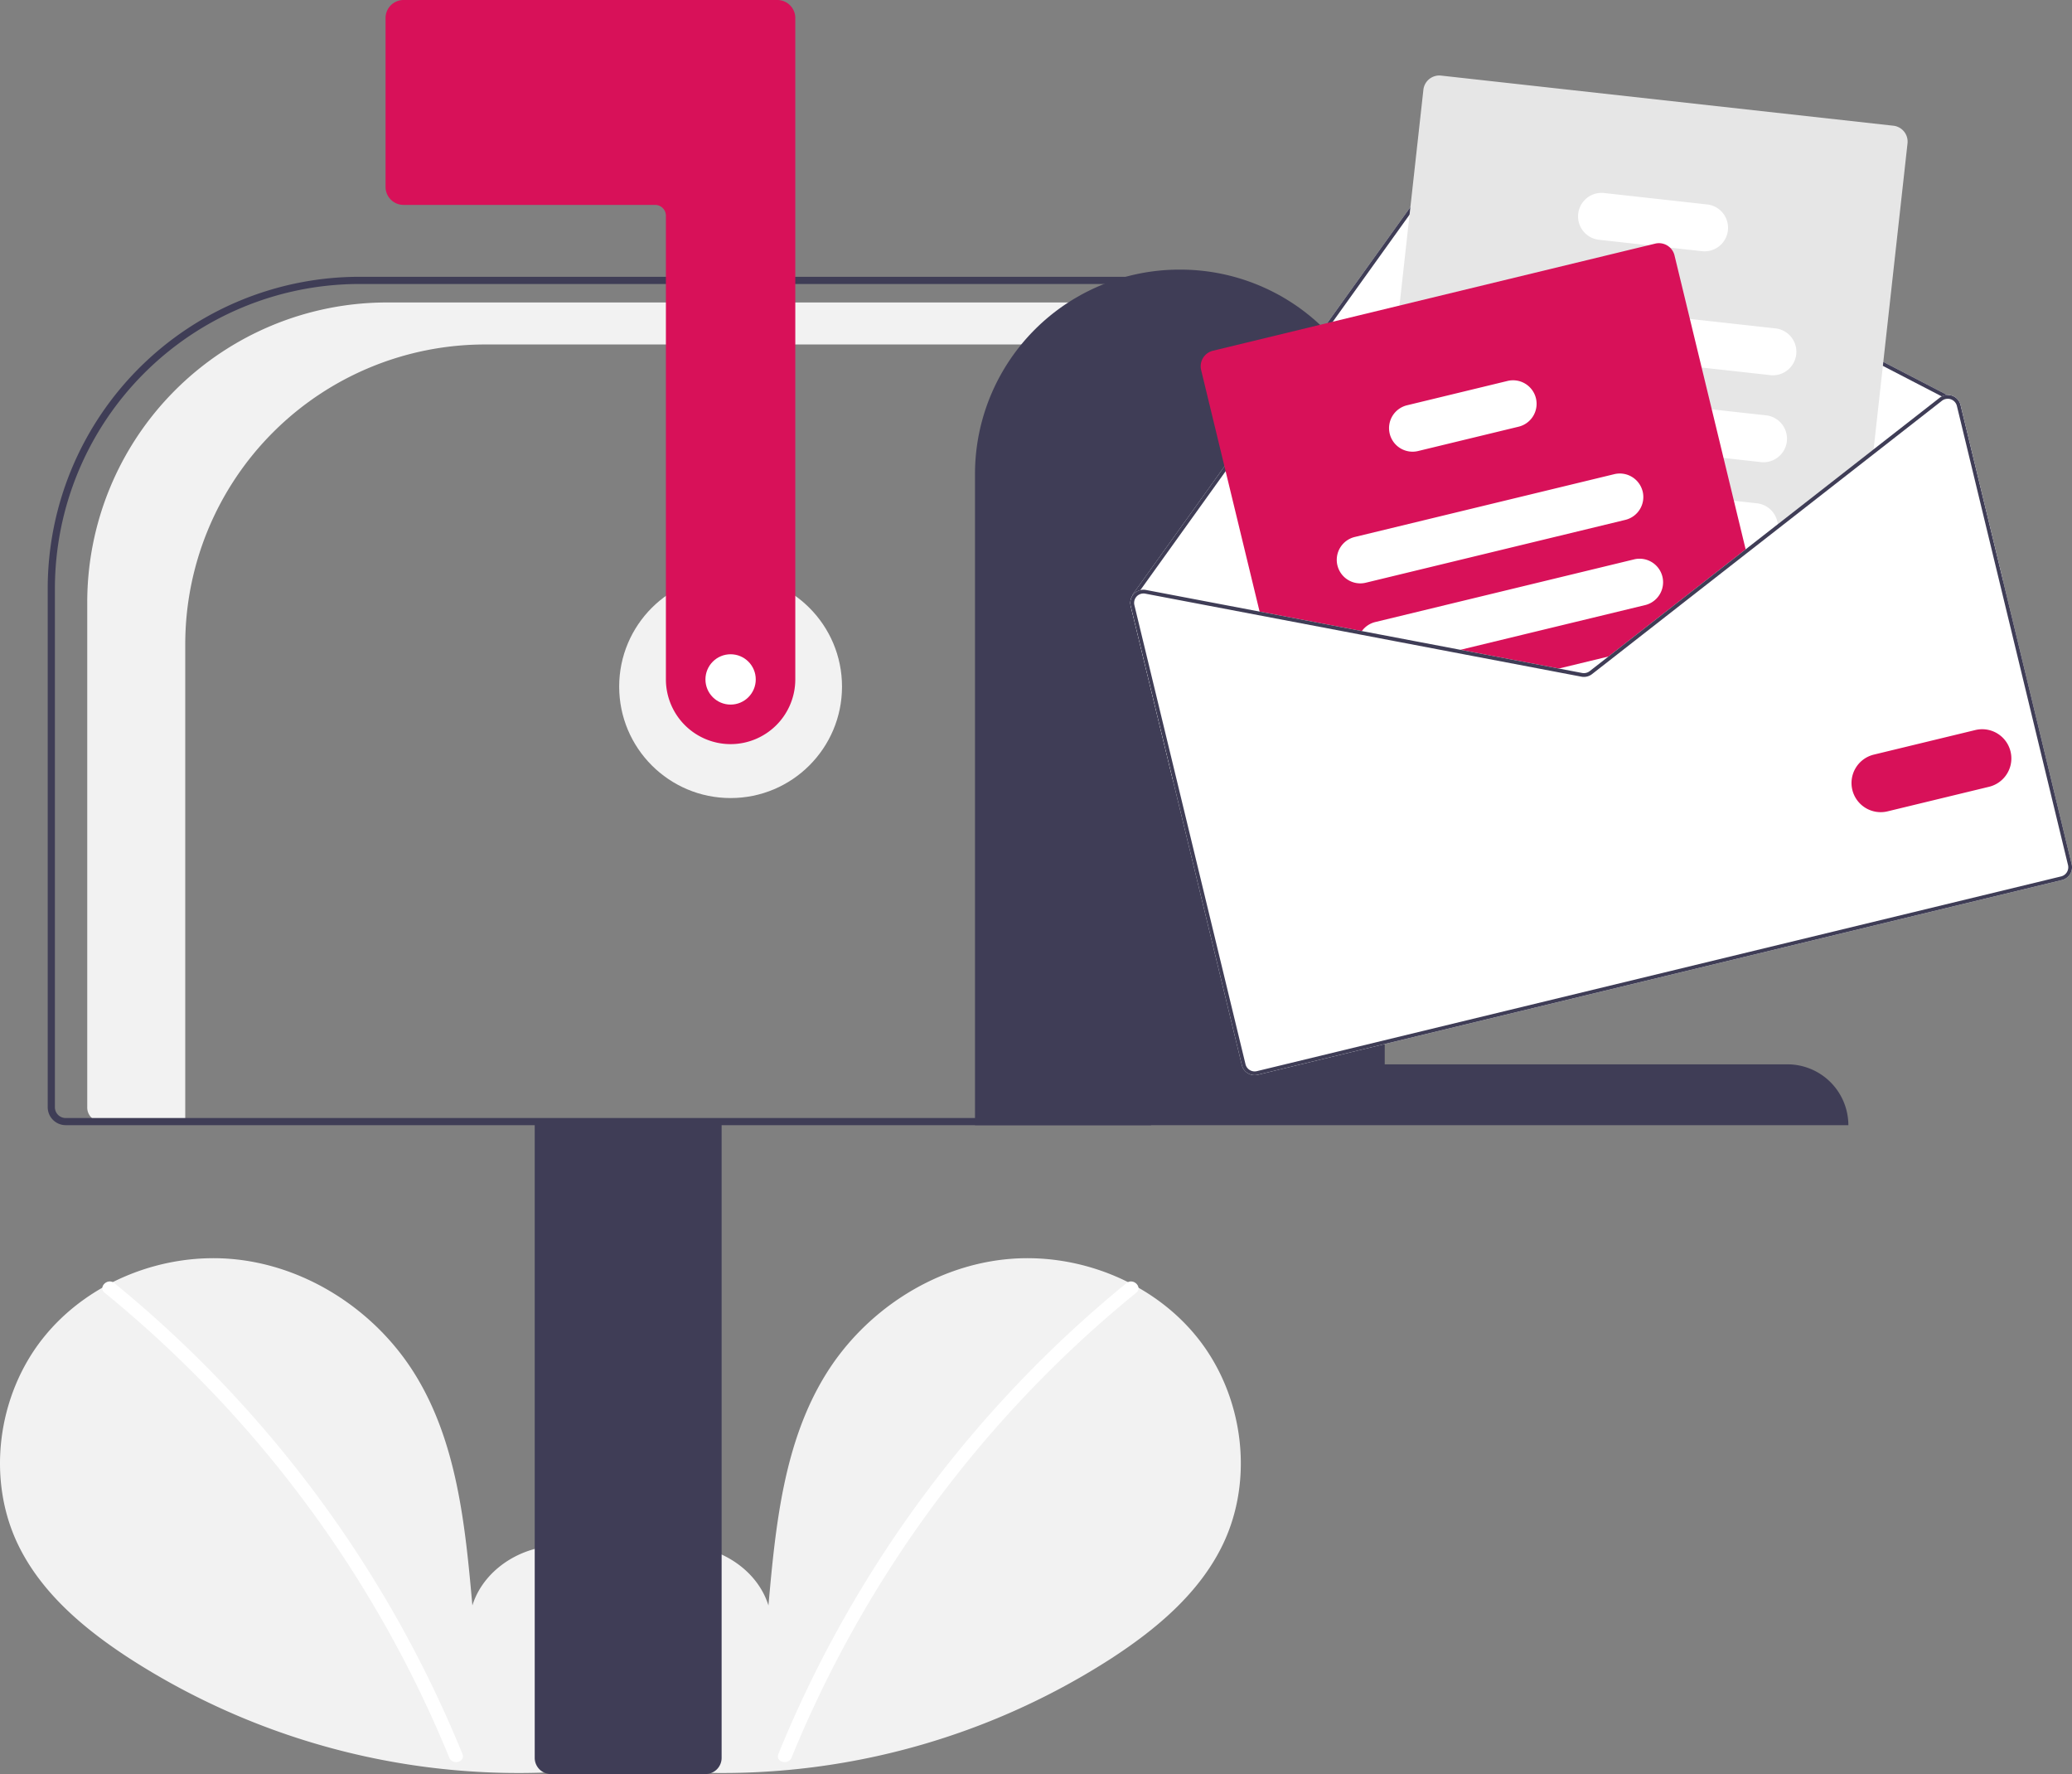 <svg id="Group_34" data-name="Group 34" xmlns="http://www.w3.org/2000/svg" width="369.971" height="316.706" viewBox="0 0 369.971 316.706">
  <rect x="0" y="0" width="369.971" height="316.706" fill="#808080" stroke="none"/>
  <path id="Path_50" data-name="Path 50" d="M420.478,642.037c5.939-5.018,9.547-12.946,8.6-20.664s-6.806-14.813-14.407-16.452-16.265,2.9-18.574,10.323c-1.271-14.315-2.735-29.23-10.345-41.42-6.891-11.038-18.827-18.937-31.763-20.35s-26.556,3.924-34.623,14.134-10.043,25.054-4.393,36.776c4.162,8.635,11.831,15.062,19.866,20.29a128.214,128.214,0,0,0,87.69,19.184" transform="translate(-311.75 -328.636)" fill="#f2f2f2"/>
  <path id="Path_51" data-name="Path 51" d="M342.355,560.01a211.559,211.559,0,0,1,62.162,84.055c.593,1.453-1.766,2.085-2.353.649a209.383,209.383,0,0,0-61.534-82.978C339.412,560.743,341.147,559.026,342.355,560.01Z" transform="translate(-321.948 -330.952)" fill="#fff"/>
  <path id="Path_52" data-name="Path 52" d="M482.68,642.037c-5.939-5.018-9.547-12.946-8.6-20.664s6.806-14.813,14.407-16.452,16.265,2.9,18.574,10.323c1.271-14.315,2.735-29.23,10.345-41.42,6.891-11.038,18.827-18.937,31.763-20.35s26.556,3.924,34.623,14.134,10.043,25.054,4.393,36.776c-4.162,8.635-11.831,15.062-19.866,20.29a128.214,128.214,0,0,1-87.69,19.184" transform="translate(-369.85 -328.636)" fill="#f2f2f2"/>
  <path id="Path_53" data-name="Path 53" d="M590.434,560.01a211.56,211.56,0,0,0-62.162,84.055c-.593,1.453,1.766,2.085,2.353.649a209.2,209.2,0,0,1,61.534-82.978c1.218-.992-.517-2.709-1.725-1.725Z" transform="translate(-389.284 -330.952)" fill="#fff"/>
  <circle id="Ellipse_11" data-name="Ellipse 11" cx="19.894" cy="19.894" r="19.894" transform="translate(110.559 102.681)" fill="#f2f2f2"/>
  <path id="Path_54" data-name="Path 54" d="M389.561,287.388H526.628v7.5H407.059a53.534,53.534,0,0,0-53.534,53.534v85.2h-15a2.5,2.5,0,0,1-2.5-2.5v-90.2a53.534,53.534,0,0,1,53.534-53.534Z" transform="translate(-320.447 -233.392)" fill="#f2f2f2"/>
  <path id="Path_55" data-name="Path 55" d="M460.527,628.661V514.75H493.9V628.661a2.891,2.891,0,0,1-2.888,2.888h-27.6A2.891,2.891,0,0,1,460.527,628.661Z" transform="translate(-365.049 -314.843)" fill="#3f3d56"/>
  <path id="Path_56" data-name="Path 56" d="M325.027,428.5V335.868a55.681,55.681,0,0,1,55.618-55.618h141.4V431.7H328.236a3.212,3.212,0,0,1-3.209-3.209ZM520.762,281.534H380.645a54.4,54.4,0,0,0-54.334,54.335V428.5a1.927,1.927,0,0,0,1.925,1.925H520.762Z" transform="translate(-316.507 -230.835)" fill="#3f3d56"/>
  <path id="Path_57" data-name="Path 57" d="M480.636,336.093a11.565,11.565,0,0,1-11.552-11.552V241.755a1.927,1.927,0,0,0-1.925-1.925H422.236a3.213,3.213,0,0,1-3.209-3.209V206.459a3.212,3.212,0,0,1,3.209-3.209h66.743a3.212,3.212,0,0,1,3.209,3.209V324.542A11.565,11.565,0,0,1,480.636,336.093Z" transform="translate(-350.182 -203.25)" fill="#d81159"/>
  <path id="Path_58" data-name="Path 58" d="M619.607,278.25h0a36.5,36.5,0,0,1,36.58,36.427V420.123h71.876a10.887,10.887,0,0,1,10.91,10.864H583.027V314.677A36.5,36.5,0,0,1,619.607,278.25Z" transform="translate(-408.934 -230.118)" fill="#3f3d56"/>
  <path id="Path_59" data-name="Path 59" d="M626.312,325.893l7.575,31.289,148.169-35.869-7.575-31.289a2.335,2.335,0,0,0-1.513-1.665,2.307,2.307,0,0,0-.856-.129l-85.648-44.346a2.363,2.363,0,0,0-2.988.718L642.2,302.163l-15.561,21.706a.33.33,0,0,0-.057.268,2.337,2.337,0,0,0-.268,1.755Z" transform="translate(-424.417 -217.714)" fill="#fff"/>
  <path id="Path_60" data-name="Path 60" d="M626.762,324.138a.315.315,0,0,0,.13.2.359.359,0,0,0,.278.055.344.344,0,0,0,.192-.133l.053-.074.81-1.133,14.715-20.513,41.265-57.548a1.681,1.681,0,0,1,2.132-.511l84.985,44,.763.4a.843.843,0,0,0,.095.033,1.036,1.036,0,0,1,.174-.017.33.33,0,0,0,.186-.157.336.336,0,0,0-.14-.455l-.105-.056-85.648-44.346a2.363,2.363,0,0,0-2.988.718L642.38,302.163l-15.561,21.706A.33.33,0,0,0,626.762,324.138Z" transform="translate(-424.599 -217.714)" fill="#3f3d56"/>
  <path id="Path_61" data-name="Path 61" d="M694.688,320.388l3.3.366,24.478,2.712,16.227,1.8.958.107L759.9,309.552l.776-.606,4.783-3.735,17.015-13.288.1-.933,6.052-54.622a2.858,2.858,0,0,0-2.522-3.152l-80.769-8.947a2.86,2.86,0,0,0-3.152,2.522l-4.268,38.529-2.367,21.361-2.118,19.11-.982,8.875-.286,2.571a2.86,2.86,0,0,0,2.525,3.151Z" transform="translate(-448.025 -210.773)" fill="#e6e6e6"/>
  <path id="Path_62" data-name="Path 62" d="M728.607,294.774l34.986,3.875L776,300.023a4.2,4.2,0,0,0,.924-8.343l-15.432-1.709-31.959-3.544a4.2,4.2,0,0,0-.927,8.347Z" transform="translate(-459.749 -233.038)" fill="#fff"/>
  <path id="Path_63" data-name="Path 63" d="M725.655,318.914c.09.016.181.032.272.041l40.614,4.5,6.781.753a4.2,4.2,0,0,0,.923-8.346l-9.8-1.085-32.171-3.565-5.414-.6a4.2,4.2,0,0,0-1.2,8.3Z" transform="translate(-458.789 -241.703)" fill="#fff"/>
  <path id="Path_64" data-name="Path 64" d="M720.089,341.394a4.2,4.2,0,0,0,3.132,2.006l16.646,1.844,29.647,3.284.007,0,.948.106,4.783-3.735a4.156,4.156,0,0,0,0-.854,4.207,4.207,0,0,0-3.714-3.737l-4.118-.458-16.337-1.808-11.755-1.3-15.184-1.683a4.2,4.2,0,0,0-4.055,6.34Z" transform="translate(-457.819 -250.459)" fill="#fff"/>
  <path id="Path_65" data-name="Path 65" d="M754.774,265.3l8.705.964,3.845.427,5.808.643a4.2,4.2,0,0,0,.923-8.346L755.7,256.954a4.2,4.2,0,1,0-.927,8.344Z" transform="translate(-469.124 -222.48)" fill="#fff"/>
  <path id="Path_66" data-name="Path 66" d="M645.9,293.541l10.613,43.841,17.713,3.368,16.385,3.12,17.58,3.345,5.617,1.069a2.357,2.357,0,0,0,1.887-.457l4.506-3.52,2.853-2.228L743.3,326.263l-12.875-53.185a2.826,2.826,0,0,0-.8-1.386,2.855,2.855,0,0,0-2.647-.717L648,290.1A2.856,2.856,0,0,0,645.9,293.541Z" transform="translate(-431.429 -227.484)" fill="#d81159"/>
  <path id="Path_67" data-name="Path 67" d="M683.8,351.371a4.2,4.2,0,0,0,5.067,3.092l46.344-11.219a4.2,4.2,0,0,0,3.092-5.067,1.332,1.332,0,0,0-.045-.158,4.2,4.2,0,0,0-5.022-2.934L686.89,346.3a4.2,4.2,0,0,0-3.092,5.067Z" transform="translate(-444.992 -250.437)" fill="#fff"/>
  <path id="Path_68" data-name="Path 68" d="M690.082,372.174l16.385,3.12,34.709-8.4a4.2,4.2,0,0,0-1.975-8.159l-46.344,11.219a4.167,4.167,0,0,0-2.4,1.612,4.224,4.224,0,0,0-.37.611Z" transform="translate(-447.286 -258.908)" fill="#fff"/>
  <path id="Path_69" data-name="Path 69" d="M743.008,388.194l5.617,1.069a2.358,2.358,0,0,0,1.887-.457l4.506-3.52Z" transform="translate(-466.246 -268.464)" fill="#fff"/>
  <path id="Path_70" data-name="Path 70" d="M698.349,318.577a4.2,4.2,0,0,0,5.067,3.092l17.95-4.345a4.2,4.2,0,0,0,3.092-5.067,4.149,4.149,0,0,0-.773-1.6,4.2,4.2,0,0,0-4.294-1.5l-17.95,4.345A4.2,4.2,0,0,0,698.349,318.577Z" transform="translate(-450.205 -241.151)" fill="#fff"/>
  <path id="Path_71" data-name="Path 71" d="M683.6,359l17.583,3.346,5.616,1.069a2.367,2.367,0,0,0,1.885-.456l4.51-3.521-1.583.383-3.341,2.606a1.691,1.691,0,0,1-1.347.326l-4.158-.791-17.583-3.346Zm52.52-18.315.171.707.78-.606ZM683.6,359l17.583,3.346,5.616,1.069a2.367,2.367,0,0,0,1.885-.456l4.51-3.521-1.583.383-3.341,2.606a1.691,1.691,0,0,1-1.347.326l-4.158-.791-17.583-3.346Zm0,0,17.583,3.346,5.616,1.069a2.367,2.367,0,0,0,1.885-.456l4.51-3.521-1.583.383-3.341,2.606a1.691,1.691,0,0,1-1.347.326l-4.158-.791-17.583-3.346Zm-57.285-8.206,19.841,81.959a2.353,2.353,0,0,0,2.838,1.732l143.6-34.763a2.353,2.353,0,0,0,1.732-2.838l-19.841-81.959a2.335,2.335,0,0,0-1.513-1.665,2.307,2.307,0,0,0-.856-.129,2.22,2.22,0,0,0-.972.256,2.038,2.038,0,0,0-.39.242l-11.785,9.2L741.85,336.2l-5.734,4.479v0h0L715.085,357.1l-3.476,2.72-3.341,2.606a1.692,1.692,0,0,1-1.347.326l-4.158-.791-17.583-3.346-17.6-3.347-38.545-7.335a2.3,2.3,0,0,0-.993.021,2.355,2.355,0,0,0-1.148.665,2.644,2.644,0,0,0-.316.418A2.337,2.337,0,0,0,626.312,350.792ZM683.6,359l17.583,3.346,5.616,1.069a2.367,2.367,0,0,0,1.885-.456l4.51-3.521-1.583.383-3.341,2.606a1.691,1.691,0,0,1-1.347.326l-4.158-.791-17.583-3.346Zm0,0,17.583,3.346,5.616,1.069a2.367,2.367,0,0,0,1.885-.456l4.51-3.521-1.583.383-3.341,2.606a1.691,1.691,0,0,1-1.347.326l-4.158-.791-17.583-3.346Zm0,0,17.583,3.346,5.616,1.069a2.367,2.367,0,0,0,1.885-.456l4.51-3.521-1.583.383-3.341,2.606a1.691,1.691,0,0,1-1.347.326l-4.158-.791-17.583-3.346Z" transform="translate(-424.417 -242.613)" fill="#fff"/>
  <path id="Path_72" data-name="Path 72" d="M683.6,359l17.583,3.346,5.616,1.069a2.367,2.367,0,0,0,1.885-.456l4.51-3.521-1.583.383-3.341,2.606a1.691,1.691,0,0,1-1.347.326l-4.158-.791-17.583-3.346Zm52.52-18.315.171.707.78-.606ZM683.6,359l17.583,3.346,5.616,1.069a2.367,2.367,0,0,0,1.885-.456l4.51-3.521-1.583.383-3.341,2.606a1.691,1.691,0,0,1-1.347.326l-4.158-.791-17.583-3.346Zm0,0,17.583,3.346,5.616,1.069a2.367,2.367,0,0,0,1.885-.456l4.51-3.521-1.583.383-3.341,2.606a1.691,1.691,0,0,1-1.347.326l-4.158-.791-17.583-3.346Zm-56.364-9.911.087.065c.015-.024.04-.045.059-.07a1.7,1.7,0,0,1,1.531-.493l38.3,7.286L683.6,359l17.583,3.346,5.616,1.069a2.367,2.367,0,0,0,1.885-.456l4.51-3.521-1.583.383-3.341,2.606a1.691,1.691,0,0,1-1.347.326l-4.158-.791-17.583-3.346-17.6-3.347-38.545-7.335a2.3,2.3,0,0,0-.993.021Zm-.921,1.7,19.841,81.959a2.353,2.353,0,0,0,2.838,1.732l143.6-34.763a2.353,2.353,0,0,0,1.732-2.838l-19.841-81.959a2.335,2.335,0,0,0-1.513-1.665,2.307,2.307,0,0,0-.856-.129,2.22,2.22,0,0,0-.972.256,2.038,2.038,0,0,0-.39.242l-11.785,9.2L741.85,336.2l-5.734,4.479v0h0L715.085,357.1l-3.476,2.72-3.341,2.606a1.692,1.692,0,0,1-1.347.326l-4.158-.791-17.583-3.346-17.6-3.347-38.545-7.335a2.3,2.3,0,0,0-.993.021,2.355,2.355,0,0,0-1.148.665,2.644,2.644,0,0,0-.316.418A2.337,2.337,0,0,0,626.312,350.792Zm.654-.158a1.667,1.667,0,0,1,.3-1.406.219.219,0,0,1,.058-.075c.015-.024.04-.045.059-.07a1.7,1.7,0,0,1,1.531-.493l38.3,7.286L683.6,359l17.583,3.346,5.616,1.069a2.367,2.367,0,0,0,1.885-.456l4.51-3.521,2.852-2.228,20.245-15.818.78-.606,4.779-3.733,17.018-13.29,12.3-9.608a1.67,1.67,0,0,1,.633-.306,1.281,1.281,0,0,1,.2-.032,1.029,1.029,0,0,1,.174-.017,1.72,1.72,0,0,1,.578.094,1.685,1.685,0,0,1,1.082,1.189l19.841,81.959a1.681,1.681,0,0,1-1.24,2.031l-143.6,34.762a1.68,1.68,0,0,1-2.026-1.241ZM683.6,359l17.583,3.346,5.616,1.069a2.367,2.367,0,0,0,1.885-.456l4.51-3.521-1.583.383-3.341,2.606a1.691,1.691,0,0,1-1.347.326l-4.158-.791-17.583-3.346Zm0,0,17.583,3.346,5.616,1.069a2.367,2.367,0,0,0,1.885-.456l4.51-3.521-1.583.383-3.341,2.606a1.691,1.691,0,0,1-1.347.326l-4.158-.791-17.583-3.346Zm0,0,17.583,3.346,5.616,1.069a2.367,2.367,0,0,0,1.885-.456l4.51-3.521-1.583.383-3.341,2.606a1.691,1.691,0,0,1-1.347.326l-4.158-.791-17.583-3.346Z" transform="translate(-424.417 -242.613)" fill="#3f3d56"/>
  <path id="Path_73" data-name="Path 73" d="M827.047,416.925a5.216,5.216,0,0,1,3.838-6.29l18.124-4.387a5.21,5.21,0,1,1,2.452,10.128l-18.124,4.387A5.216,5.216,0,0,1,827.047,416.925Z" transform="translate(-496.301 -275.92)" fill="#d81159"/>
  <circle id="Ellipse_12" data-name="Ellipse 12" cx="4.492" cy="4.492" r="4.492" transform="translate(125.962 116.799)" fill="#fff"/>
</svg>
